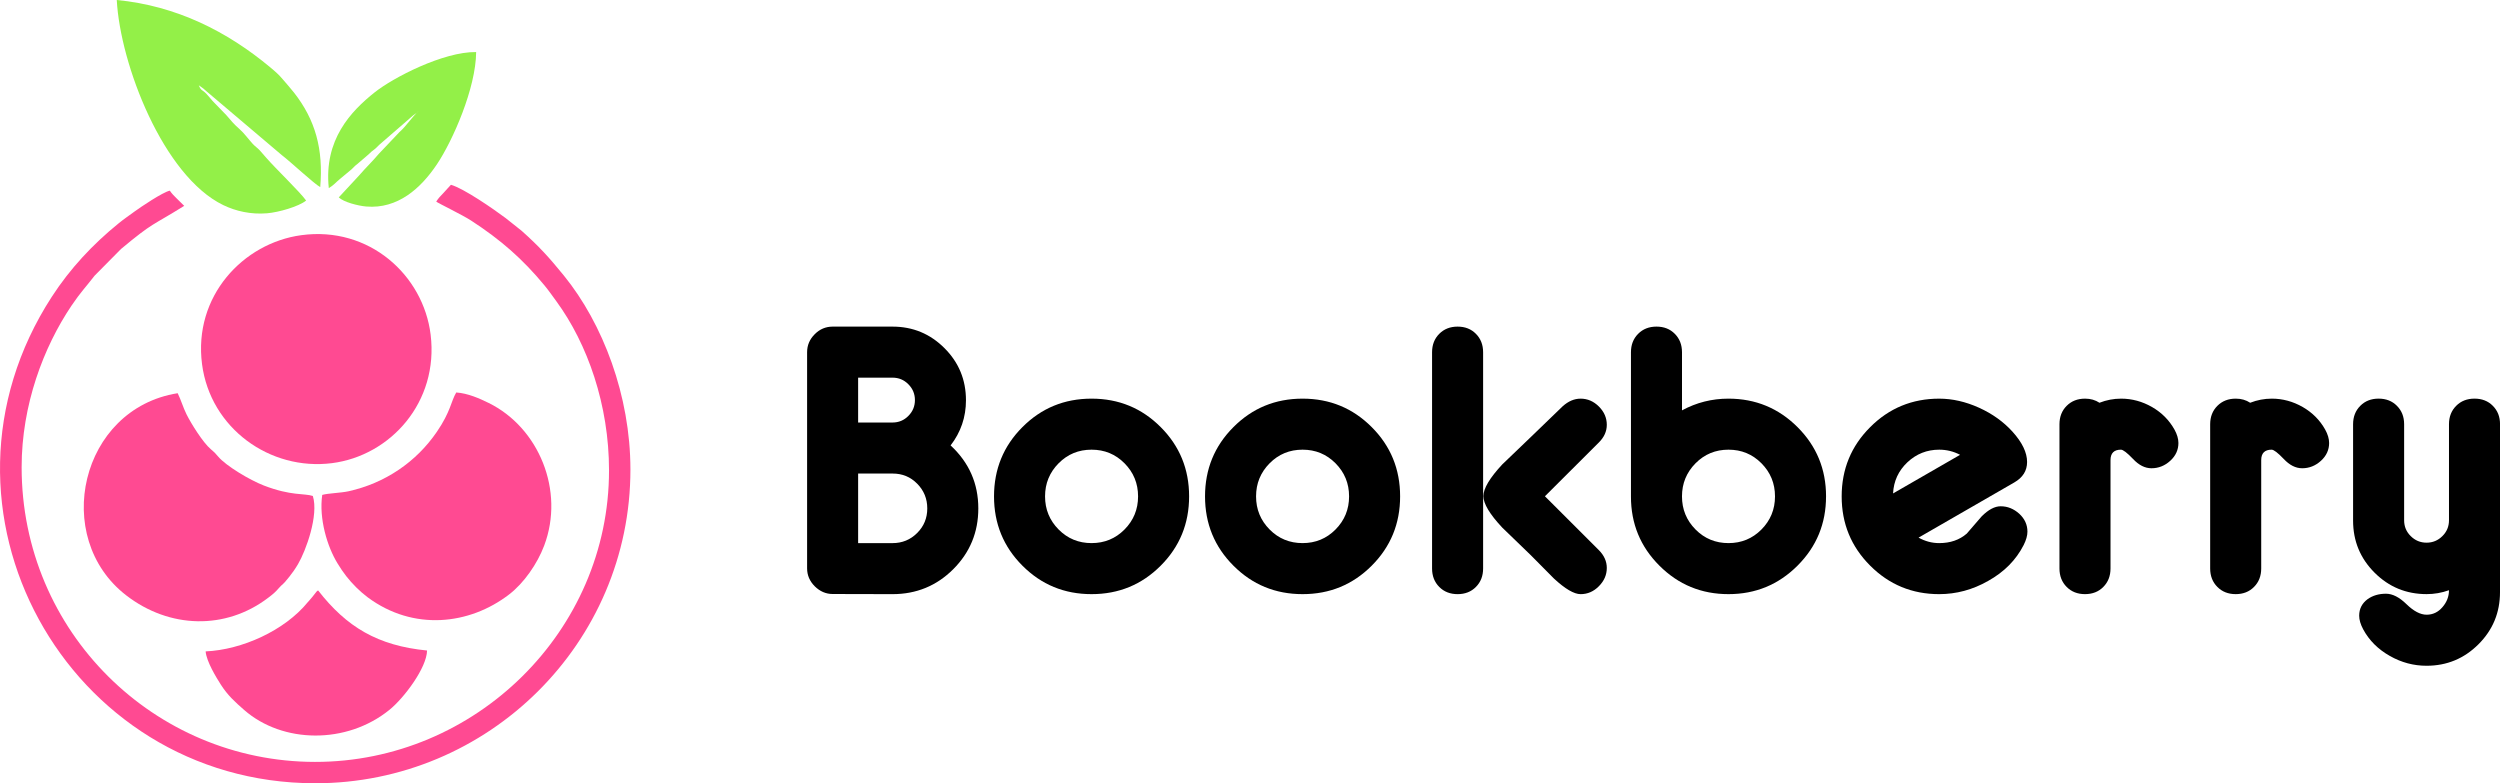 <?xml version="1.0" encoding="UTF-8"?>
<!DOCTYPE svg PUBLIC "-//W3C//DTD SVG 1.1//EN" "http://www.w3.org/Graphics/SVG/1.1/DTD/svg11.dtd">
<!-- Creator: CorelDRAW 2018 (64 Bit Versão de avaliação) -->
<svg xmlns="http://www.w3.org/2000/svg" xml:space="preserve" width="4.312in" height="1.351in" version="1.1" shape-rendering="geometricPrecision" text-rendering="geometricPrecision" image-rendering="optimizeQuality" fill-rule="evenodd" clip-rule="evenodd"
viewBox="0 0 4312.07 1351.02"
 xmlns:xlink="http://www.w3.org/1999/xlink">
 <g id="Camada_x0020_1">
  <g id="_1703527736464">
   <g>
    <path fill="#FF4A92" d="M519.55 405.66c-100.07,13.65 -186.38,105.18 -171.05,222.62 14.41,110.35 117.09,184.2 224.1,170.58 100.7,-12.81 184.52,-105.13 170.15,-221.74 -12.61,-102.33 -105.76,-187.48 -223.2,-171.46l0.01 0z"/>
    <path fill="#FF4A92" d="M752.4 347.77c3.69,2.89 45.02,22.81 60.42,32.82 50.57,32.88 88.54,65.97 126.4,111.81 7.06,8.54 13.39,17.65 20.41,27.25 53.77,73.54 90.85,178.63 90.83,291.82 0,276.94 -230.35,502.99 -507.27,502.69 -277.04,-0.3 -505.88,-224.32 -505.88,-508.19 0,-107.79 37.89,-207.37 86.03,-278.78 15.54,-23.05 24.59,-31.93 39.87,-51.73l45.56 -46.03c56.56,-47.17 52.66,-39.17 108.89,-74.32 -0.27,-0.33 -0.75,-1.24 -0.88,-0.95l-11.95 -11.78c-4.59,-4.49 -8.54,-8.43 -11.94,-13.51 -12.24,2.56 -50.8,28.66 -60.7,35.89 -10.28,7.52 -18.1,12.78 -27.39,20.31 -44.76,36.27 -83.81,78.06 -115.35,126.66 -237.23,365.62 26.06,838.81 453.75,839.28 299.22,0.32 544.33,-241.92 544.16,-541.38 -0.07,-127.03 -47.44,-251.4 -114.68,-334.16 -25.75,-31.69 -42.89,-50.53 -72.94,-77.35l-27.6 -21.95c-21.35,-15.94 -71.72,-50.85 -94.34,-57.45 -5.44,5.46 -8.17,9.35 -13.02,14.24 -4.98,5.02 -9.12,9.46 -12.38,14.8l0 0.01z"/>
    <path fill="#FF4A92" d="M539.58 855.46c-14.61,-4.88 -37.44,0.19 -84.62,-18.08 -24.14,-9.34 -65.29,-33.96 -78.55,-49.74 -4.97,-5.91 -6.82,-7.87 -12.77,-12.82 -13.21,-11 -33.88,-43.89 -42.11,-60.53 -5.74,-11.61 -9.38,-24.54 -15.09,-36.08 -168.18,26.83 -218.27,248.77 -88.63,348.76 74.56,57.52 171.35,59.89 244.57,4.24 8.75,-6.65 12.02,-9.27 19.16,-17.48 6.57,-7.56 3.9,-1.93 17.6,-19.08 5.25,-6.57 10.1,-13.49 14.94,-21.73 13.74,-23.41 35.83,-84.21 25.52,-117.44l0 -0.02z"/>
    <path fill="#FF4A92" d="M555.79 853.62c-5.89,40.68 8.53,89.26 26.56,118.41 5.29,8.54 9.13,14.31 14.89,21.78 10.07,13.04 23.99,26.82 36.94,36.45 78.81,58.56 175.5,47.64 243.88,-4.88 25.59,-19.65 48.61,-52.68 60.56,-84.33 35.73,-94.68 -9.2,-203.48 -95.77,-246.03 -16.09,-7.9 -35.89,-16.69 -55.88,-18.08 -9.25,15.48 -9.39,32.68 -33.56,67.99 -35.55,51.95 -89.17,88.47 -152.39,102.44 -12.99,2.87 -35.47,3.39 -45.22,6.26l0 -0.01z"/>
    <path fill="#FF4A92" d="M354.68 1123.55c1.37,17.28 18.3,44.94 26.21,57.31 12.02,18.76 24.66,30.08 40.46,43.89 66.04,57.69 176.38,59.63 250.5,-0.5 25.35,-20.57 64.27,-72.6 64.76,-102.22 -85.4,-8.34 -138.94,-40.7 -187.92,-103.63 -2.68,1.63 -0.47,-0.01 -3.14,2.53l-6.46 8.25c-2.98,3.94 -5.57,6.21 -8.48,9.78 -39.78,48.69 -113.33,81.84 -175.93,84.59l0 0z"/>
   </g>
   <g>
    <path fill="#93F048" d="M528.05 345.94c-11.04,-15.39 -52.37,-54.87 -68.74,-73.73 -4,-4.61 -7.03,-8.29 -11.14,-12.72 -4.24,-4.59 -8.06,-6.78 -12.32,-11.45 -7.34,-8.04 -14.65,-18.27 -22.5,-25.17 -10.61,-9.32 -14.86,-14.93 -23.18,-24.49l-23.44 -24.17c-4.03,-4.54 -7.01,-8.52 -11.11,-12.76 -7.09,-7.31 -8.4,-4.02 -12.76,-14.33 6.74,4.44 8.58,5.94 14.18,11.09l128.98 109.29c14.76,11.18 56.44,50.16 66.34,55.21 5.54,-65.71 -8.44,-115.83 -45.02,-162.7 -6.77,-8.68 -12.88,-15.19 -19.3,-22.86 -7.12,-8.53 -13.11,-13.65 -21.5,-20.67 -74.67,-62.4 -162.37,-106.56 -265.14,-116.49 5.93,111.11 80.22,303.68 183.68,353.77 21.65,10.48 47.7,16.44 75.55,14.12 20.08,-1.68 54.36,-11.52 67.41,-21.95l0.01 -0z"/>
    <path fill="#93F048" d="M567.11 324.47c9.28,-5.56 11.68,-9.63 19.37,-15.86l20.04 -16.69c4.42,-4.02 4.69,-5.19 9.52,-8.78l19.74 -16.93c5.08,-4.98 4.74,-4.57 9.87,-8.47 4.31,-3.28 4.63,-4.45 8.48,-7.95l58.9 -51.11c3.64,-2.76 6.66,-4.16 9.13,-7.36 -12.38,11.33 -21.46,26.35 -33.19,36.49l-35.67 37.62c-11.07,13.15 -22.84,24.26 -34.1,37.41l-34.89 37.61c8.38,8.12 33.21,14.56 47.35,15.75 54.34,4.61 94.3,-31.44 122.01,-72.91 27.44,-41.07 67.12,-131.22 67.59,-193.52 -56.56,-0.76 -143.08,44.08 -175.09,69.55 -40.87,32.53 -87.9,81.74 -79.06,165.16l0.01 -0.01z"/>
   </g>
  </g>
  <path fill="black" fill-rule="nonzero" d="M1687.42 877.02c0,41.06 -14.43,75.96 -43.18,104.71 -28.75,28.75 -63.78,43.07 -104.71,43.07l-103.29 -0.24c-11.71,0 -22.01,-4.5 -30.88,-13.25 -8.87,-8.87 -13.25,-19.17 -13.25,-31l0 -372.82c0,-11.95 4.38,-22.24 13.13,-31 8.64,-8.76 19.05,-13.13 30.88,-13.13l103.29 0c35.14,0 64.96,12.43 89.68,37.15 24.73,24.73 37.04,54.66 37.04,89.92 0,28.99 -8.87,55.02 -26.5,77.85 31.83,29.46 47.8,65.67 47.8,108.73zm-109.33 -186.94c0,-10.65 -3.78,-19.76 -11.36,-27.33 -7.45,-7.57 -16.56,-11.36 -27.33,-11.36l-59.28 0 0 77.38 59.28 0c10.77,0 19.88,-3.79 27.33,-11.36 7.57,-7.57 11.36,-16.68 11.36,-27.33zm21.3 186.82c0,-16.68 -5.8,-30.88 -17.39,-42.59 -11.48,-11.71 -25.56,-17.51 -42.24,-17.51l-59.63 0 0 119.98 59.39 0c16.57,0 30.76,-5.8 42.36,-17.39 11.71,-11.59 17.51,-25.79 17.51,-42.48z"/>
  <path id="1" fill="black" fill-rule="nonzero" d="M2051.01 856.19c0,46.97 -16.33,86.85 -48.98,119.5 -32.65,32.78 -72.41,49.1 -119.26,49.1 -46.85,0 -86.61,-16.33 -119.26,-49.1 -32.66,-32.65 -48.98,-72.53 -48.98,-119.5 0,-46.97 16.33,-86.85 48.98,-119.5 32.65,-32.78 72.41,-49.1 119.26,-49.1 46.85,0 86.61,16.33 119.26,49.1 32.66,32.65 48.98,72.53 48.98,119.5zm-88.03 0c0,-22.36 -7.81,-41.41 -23.43,-57.15 -15.5,-15.62 -34.43,-23.43 -56.8,-23.43 -22.36,0 -41.29,7.81 -56.79,23.43 -15.62,15.74 -23.43,34.78 -23.43,57.15 0,22.36 7.81,41.41 23.43,57.15 15.5,15.62 34.43,23.43 56.79,23.43 22.36,0 41.3,-7.81 56.8,-23.43 15.61,-15.74 23.43,-34.79 23.43,-57.15z"/>
  <path id="2" fill="black" fill-rule="nonzero" d="M2414.96 856.19c0,46.97 -16.33,86.85 -48.98,119.5 -32.65,32.78 -72.41,49.1 -119.26,49.1 -46.85,0 -86.61,-16.33 -119.26,-49.1 -32.66,-32.65 -48.98,-72.53 -48.98,-119.5 0,-46.97 16.33,-86.85 48.98,-119.5 32.65,-32.78 72.41,-49.1 119.26,-49.1 46.85,0 86.61,16.33 119.26,49.1 32.66,32.65 48.98,72.53 48.98,119.5zm-88.03 0c0,-22.36 -7.81,-41.41 -23.43,-57.15 -15.5,-15.62 -34.43,-23.43 -56.8,-23.43 -22.36,0 -41.29,7.81 -56.79,23.43 -15.62,15.74 -23.43,34.78 -23.43,57.15 0,22.36 7.81,41.41 23.43,57.15 15.5,15.62 34.43,23.43 56.79,23.43 22.36,0 41.3,-7.81 56.8,-23.43 15.61,-15.74 23.43,-34.79 23.43,-57.15z"/>
  <path id="3" fill="black" fill-rule="nonzero" d="M2771.45 979.6c0,11.95 -4.61,22.48 -13.72,31.59 -8.99,9.11 -19.52,13.61 -31.47,13.61 -11.24,0 -26.62,-8.99 -46.03,-26.98 -13.25,-13.25 -26.5,-26.62 -39.76,-40.11l-49.1 -47.44c-21.89,-23.31 -32.78,-41.53 -32.78,-54.54 0,-13.13 10.89,-31.35 32.54,-54.67 6.04,-5.91 22.48,-21.65 49.22,-47.21 10.18,-9.94 28.52,-27.57 55.02,-53.12 9.82,-8.76 20,-13.13 30.88,-13.13 11.95,0 22.48,4.5 31.59,13.61 8.99,8.99 13.61,19.52 13.61,31.47 0,11.36 -4.61,21.53 -13.84,30.65l-92.88 92.64 92.88 92.76c9.23,9.23 13.84,19.52 13.84,30.88zm-213.33 0.95c0,12.89 -4.14,23.54 -12.43,31.83 -8.16,8.28 -18.69,12.42 -31.59,12.42 -12.78,0 -23.43,-4.14 -31.59,-12.42 -8.28,-8.28 -12.43,-18.93 -12.43,-31.83l0 -372.94c0,-12.9 4.14,-23.54 12.43,-31.83 8.17,-8.28 18.81,-12.43 31.59,-12.43 12.9,0 23.43,4.14 31.59,12.43 8.28,8.28 12.43,18.93 12.43,31.83l0 372.94z"/>
  <path id="4" fill="black" fill-rule="nonzero" d="M3149.6 856.19c0,46.85 -16.33,86.61 -49.1,119.38 -32.78,32.78 -72.41,49.22 -119.15,49.22 -46.73,0 -86.37,-16.33 -119.15,-49.1 -32.77,-32.65 -49.1,-72.41 -49.1,-119.15l0 -248.94c0,-12.9 4.14,-23.54 12.43,-31.83 8.17,-8.28 18.81,-12.43 31.59,-12.43 12.9,0 23.43,4.14 31.59,12.43 8.28,8.28 12.43,18.93 12.43,31.83l0 100.22c24.85,-13.49 51.59,-20.23 80.1,-20.23 46.74,0 86.49,16.44 119.27,49.22 32.77,32.77 49.1,72.53 49.1,119.38zm-88.03 0c0,-22.36 -7.81,-41.41 -23.43,-57.15 -15.5,-15.62 -34.43,-23.43 -56.8,-23.43 -22.36,0 -41.29,7.81 -56.79,23.43 -15.62,15.74 -23.43,34.78 -23.43,57.15 0,22.36 7.81,41.41 23.43,57.15 15.5,15.62 34.43,23.43 56.79,23.43 22.36,0 41.3,-7.81 56.8,-23.43 15.62,-15.74 23.43,-34.79 23.43,-57.15z"/>
  <path id="5" fill="black" fill-rule="nonzero" d="M3496.98 917.01c0,6.86 -2.25,14.67 -6.63,23.31 -13.13,25.67 -33.48,46.26 -61.29,61.76 -26.62,15.15 -54.78,22.72 -84.36,22.72 -46.62,0 -86.37,-16.44 -119.03,-49.22 -32.78,-32.77 -49.1,-72.53 -49.1,-119.38 0,-46.85 16.33,-86.61 49.1,-119.38 32.66,-32.78 72.41,-49.22 119.03,-49.22 22.83,0 45.67,5.2 68.74,15.62 22.95,10.41 42.12,24.13 57.62,41.17 16.8,18.57 25.32,36.09 25.32,52.42 0,15.14 -7.33,26.85 -22.13,35.37l-165.05 95.13c11.24,6.27 23.07,9.46 35.5,9.46 19.17,0 35.02,-5.44 47.68,-16.44 8.64,-9.94 17.28,-19.88 25.68,-29.7 11.59,-11.59 22.48,-17.39 32.77,-17.39 11.95,0 22.6,4.38 32.07,12.89 9.35,8.64 14.08,18.93 14.08,30.88zm-116.19 -132.52c-11.24,-5.92 -23.19,-8.87 -35.97,-8.87 -21.06,0 -39.4,7.22 -54.9,21.77 -15.38,14.55 -23.67,32.42 -24.73,53.72l115.59 -66.61z"/>
  <path id="6" fill="black" fill-rule="nonzero" d="M3757.4 764.02c0,11.95 -4.73,22.24 -14.08,30.76 -9.47,8.63 -20.23,12.89 -32.42,12.89 -11.12,0 -21.77,-5.32 -31.83,-16.09 -10.18,-10.65 -17.16,-15.97 -20.82,-15.97 -11.95,0 -17.98,6.04 -17.98,17.98l0 186.94c0,12.89 -4.14,23.54 -12.43,31.83 -8.16,8.28 -18.69,12.42 -31.59,12.42 -12.78,0 -23.43,-4.14 -31.59,-12.42 -8.28,-8.28 -12.43,-18.93 -12.43,-31.83l0 -248.7c0,-12.9 4.14,-23.55 12.43,-31.83 8.28,-8.28 18.81,-12.42 31.71,-12.42 9.46,0 17.75,2.37 24.85,7.1 12.07,-4.73 24.49,-7.1 37.39,-7.1 18.69,0 36.44,4.85 53.24,14.43 16.8,9.7 29.58,22.6 38.69,38.81 4.61,8.28 6.86,16.09 6.86,23.19z"/>
  <path id="7" fill="black" fill-rule="nonzero" d="M4017.34 764.02c0,11.95 -4.73,22.24 -14.08,30.76 -9.47,8.63 -20.23,12.89 -32.42,12.89 -11.12,0 -21.77,-5.32 -31.83,-16.09 -10.18,-10.65 -17.16,-15.97 -20.82,-15.97 -11.95,0 -17.98,6.04 -17.98,17.98l0 186.94c0,12.89 -4.14,23.54 -12.43,31.83 -8.16,8.28 -18.69,12.42 -31.59,12.42 -12.78,0 -23.43,-4.14 -31.59,-12.42 -8.28,-8.28 -12.43,-18.93 -12.43,-31.83l0 -248.7c0,-12.9 4.14,-23.55 12.43,-31.83 8.28,-8.28 18.81,-12.42 31.71,-12.42 9.46,0 17.75,2.37 24.85,7.1 12.07,-4.73 24.49,-7.1 37.39,-7.1 18.69,0 36.44,4.85 53.24,14.43 16.8,9.7 29.58,22.6 38.69,38.81 4.61,8.28 6.86,16.09 6.86,23.19z"/>
  <path id="8" fill="black" fill-rule="nonzero" d="M4312.07 1021.37c0,35.14 -12.31,65.07 -37.04,89.8 -24.73,24.73 -54.54,37.15 -89.68,37.15 -22.24,0 -43.18,-5.56 -63.06,-16.8 -20.59,-11.59 -35.97,-26.98 -46.26,-46.15 -4.61,-8.63 -6.86,-16.44 -6.86,-23.43 0,-11.83 4.85,-21.3 14.56,-28.52 8.87,-6.27 19.4,-9.35 31.71,-9.35 11.24,0 23.07,6.04 35.38,18.1 12.42,12.07 24.02,18.1 34.67,18.1 10.65,0 19.76,-4.26 27.21,-12.9 7.57,-8.63 11.36,-18.46 11.36,-29.34 -12.54,4.5 -25.32,6.74 -38.57,6.74 -35.14,0 -65.07,-12.3 -89.8,-37.03 -24.73,-24.73 -37.04,-54.67 -37.04,-89.8l0 -166.12c0,-12.9 4.14,-23.55 12.43,-31.83 8.17,-8.28 18.81,-12.42 31.59,-12.42 12.9,0 23.43,4.14 31.59,12.42 8.28,8.28 12.43,18.81 12.43,31.71l0 165.65c0,10.77 3.78,19.88 11.36,27.33 7.57,7.57 16.68,11.36 27.33,11.36 10.65,0 19.76,-3.79 27.33,-11.36 7.57,-7.46 11.36,-16.57 11.36,-27.33l0 -165.65c0,-12.89 4.14,-23.43 12.43,-31.71 8.16,-8.28 18.81,-12.42 31.59,-12.42 12.9,0 23.43,4.14 31.59,12.42 8.28,8.28 12.43,18.81 12.43,31.71l0 289.64z"/>
 </g>
</svg>
